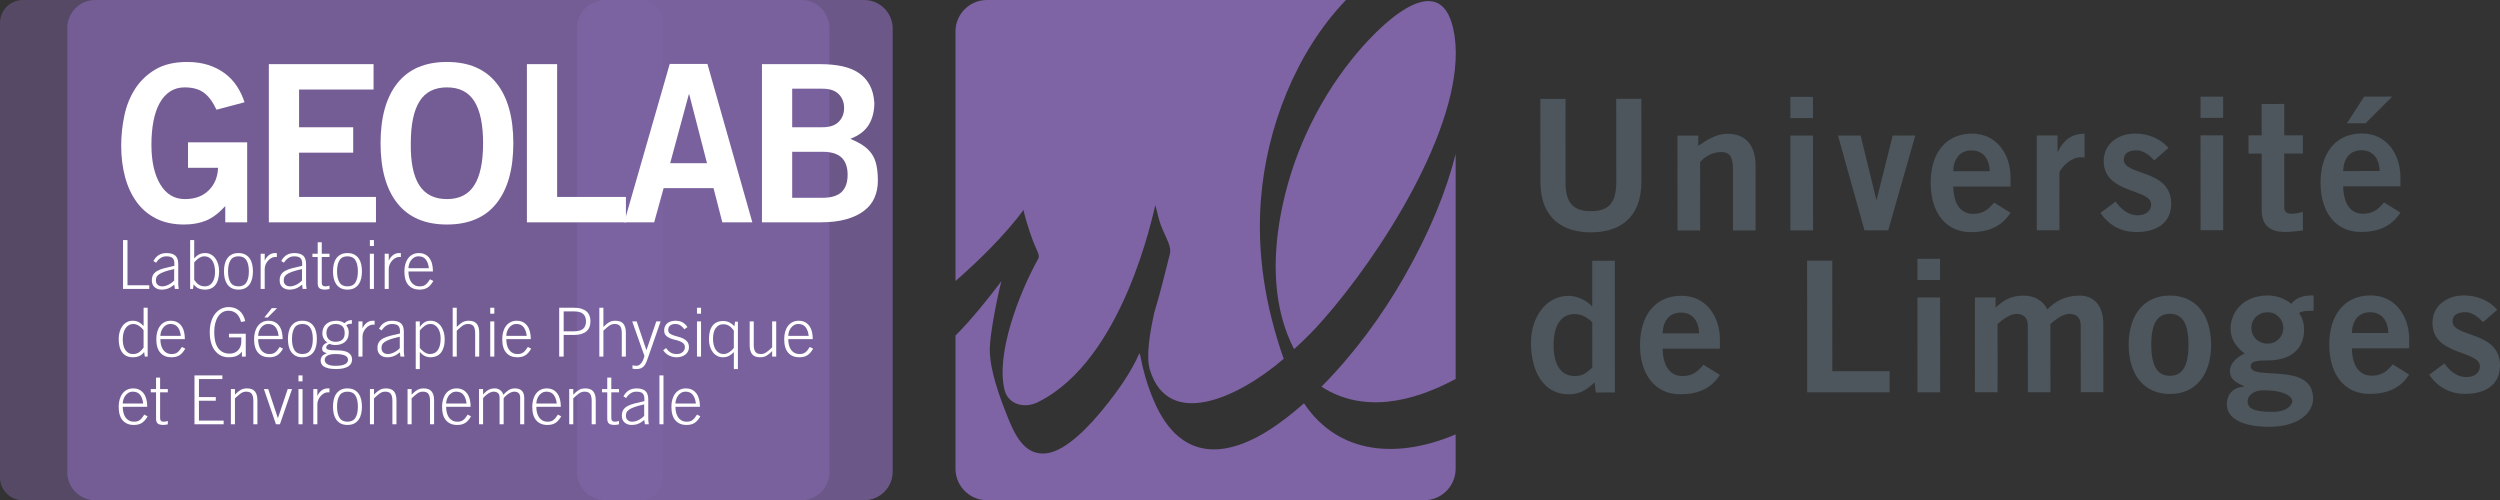 <?xml version="1.0" encoding="UTF-8" standalone="no"?>
<!-- Generator: Adobe Illustrator 15.1.0, SVG Export Plug-In . SVG Version: 6.00 Build 0)  -->

<svg
   xmlns:dc="http://purl.org/dc/elements/1.1/"
   xmlns:cc="http://creativecommons.org/ns#"
   xmlns:rdf="http://www.w3.org/1999/02/22-rdf-syntax-ns#"
   xmlns:svg="http://www.w3.org/2000/svg"
   xmlns="http://www.w3.org/2000/svg"
   xmlns:sodipodi="http://sodipodi.sourceforge.net/DTD/sodipodi-0.dtd"
   xmlns:inkscape="http://www.inkscape.org/namespaces/inkscape"
   version="1.1"
   id="Calque_1"
   x="0px"
   y="0px"
   width="506"
   height="101.245"
   viewBox="0 0 506 101.245"
   enable-background="new 0 0 538.58 170.08"
   xml:space="preserve"
   inkscape:version="0.91 r13725"
   sodipodi:docname="geolab-pantone.svg"><rect x="0" y="0" width="506" height="101.245" fill="#333333" stroke="none"/><defs
     id="defs185" /><sodipodi:namedview
     pagecolor="#ffffff"
     bordercolor="#666666"
     borderopacity="1"
     objecttolerance="10"
     gridtolerance="10"
     guidetolerance="10"
     inkscape:pageopacity="0"
     inkscape:pageshadow="2"
     inkscape:window-width="782"
     inkscape:window-height="480"
     id="namedview183"
     showgrid="false"
     fit-margin-top="0"
     fit-margin-left="0"
     fit-margin-right="0"
     fit-margin-bottom="0"
     inkscape:zoom="0.8225333"
     inkscape:cx="98.5156"
     inkscape:cy="50.665999"
     inkscape:window-x="0"
     inkscape:window-y="0"
     inkscape:window-maximized="0"
     inkscape:current-layer="Calque_1" /><g
     id="g3"
     transform="translate(-18.197,-34.461)"><g
       id="g5"
       style="opacity:0.75"><path
         d="m 134.939,40.225 c 0,-3.169 2.593,-5.763 5.763,-5.763 l 52.414,0 c 3.169,0 5.763,2.593 5.763,5.763 l 0,89.718 c 0,3.17 -2.593,5.763 -5.763,5.763 l -52.414,0 c -3.169,0 -5.763,-2.593 -5.763,-5.763 l 0,-89.718 z"
         id="path7"
         inkscape:connector-curvature="0"
         style="fill:#7e64a4" /></g><g
       id="g9"
       style="opacity:0.75"><path
         d="m 31.824,40.098 c 0,-3.1 2.536,-5.636 5.636,-5.636 l 142.948,0 c 3.1,0 5.636,2.536 5.636,5.636 l 0,89.972 c 0,3.1 -2.536,5.636 -5.636,5.636 l -142.949,0 c -3.1,0 -5.636,-2.536 -5.636,-5.636 l 0,-89.972 z"
         id="path11"
         inkscape:connector-curvature="0"
         style="fill:#7e64a4" /></g><g
       id="g13"
       style="opacity:0.45"><path
         d="m 18.197,39.072 c 0,-2.535 2.075,-4.61 4.61,-4.61 l 124.992,0 c 2.535,0 4.61,2.075 4.61,4.61 l 0,92.023 c 0,2.536 -2.075,4.61 -4.61,4.61 l -124.992,0 c -2.535,0 -4.61,-2.074 -4.61,-4.61 l 0,-92.023 z"
         id="path15"
         inkscape:connector-curvature="0"
         style="fill:#7e64a4" /></g><g
       id="g17"><g
         id="g19"><path
           d="m 312.822,111.159 0,-45.514 c -1.822,7.214 -5.072,15.5 -10.428,24.876 -4.553,7.962 -10.199,15.607 -16.729,22.206 8.46,5.459 18.45,3.121 27.157,-1.568"
           id="path21"
           inkscape:connector-curvature="0"
           style="fill:#7e64a4" /><path
           d="m 280.115,105.123 c 3.414,-3.068 5.539,-5.466 7.947,-8.354 12.348,-14.834 27.777,-40.619 24.285,-56.444 -2.842,-12.9 -15.18,-0.609 -20.648,6.28 -7.166,9.019 -12.135,19.828 -14.262,31.175 -1.755,9.311 -1.564,19.142 2.678,27.343"
           id="path23"
           inkscape:connector-curvature="0"
           style="fill:#7e64a4" /><path
           d="m 225.408,76.917 c -0.16,0.201 1.105,4.381 1.883,6.359 0.791,1.979 1.412,2.881 1.058,3.523 -3.916,7.033 -8.714,19.514 -6.788,26.721 0.692,2.603 3.775,3.798 6.743,2.322 17.259,-8.566 23.219,-37.984 23.733,-39.868 0.476,1.64 0.628,2.979 1.458,4.911 0.827,1.936 1.846,3.544 1.483,4.994 -0.979,3.877 -1.947,7.881 -3.143,11.809 -0.842,3.842 -1.762,8.857 -0.888,11.656 3.756,12.153 17.896,5.63 27.068,-2.259 -3.646,-10.434 -5.5,-21.183 -4.594,-32.442 1.148,-14.272 7.018,-29.589 17.197,-40.182 l -72.656,0 c -3.524,0 -6.376,2.852 -6.376,6.373 l 0,50.51 c 5.014,-4.404 9.771,-9.073 13.822,-14.427"
           id="path25"
           inkscape:connector-curvature="0"
           style="fill:#7e64a4" /></g><path
         d="m 282.121,116.08 c -1.121,1 -2.275,1.969 -3.465,2.884 -10.386,8.09 -21.218,10.313 -27.027,-3.645 -1.26,-3.021 -2.105,-5.969 -2.635,-8.873 -0.06,-0.17 -0.106,-0.339 -0.169,-0.509 -1.814,4.09 -4.409,7.684 -7.285,11.238 -2.44,3.005 -7.413,8.619 -11.641,9.049 -4.407,0.454 -6.358,-3.879 -7.778,-7.419 -1.577,-3.926 -3.634,-9.461 -3.592,-13.756 0.031,-3.021 1.582,-10.852 2.36,-13.684 -2.419,3.232 -6.038,7.752 -9.302,11.021 l 0,26.931 c 0,3.524 2.852,6.387 6.376,6.387 l 88.484,0 c 3.525,0 6.375,-2.862 6.375,-6.387 l 0,-6.941 c -11.41,4.874 -23.621,4.318 -30.701,-6.296"
         id="path27"
         inkscape:connector-curvature="0"
         style="fill:#7e64a4" /></g></g><g
     id="g29"
     transform="translate(-18.197,-34.461)"><path
       d="m 345.318,54.46 5.09,0 0.012,16.681 c 0.008,7.789 -4.795,10.341 -10.219,10.346 -5.428,0 -10.225,-2.55 -10.225,-10.333 l -0.016,-16.683 5.098,-0.006 0.004,16.906 c 0,4.313 1.697,5.832 5.139,5.827 3.432,0 5.123,-1.514 5.123,-5.827"
       id="path31"
       inkscape:connector-curvature="0"
       style="fill:#4c565c" /><path
       d="m 357.73,81.103 -0.01,-19.193 4.211,-0.002 0,2.071 c 1.691,-1.184 3.656,-2.445 5.902,-2.445 3.84,0 5.691,2.512 5.691,6.418 l 0.01,13.15 -4.582,0 -0.004,-12.481 c 0,-2.583 -0.816,-3.388 -2.365,-3.388 -1.996,0 -3.51,1.142 -4.285,2.026 l 0.01,13.845"
       id="path33"
       inkscape:connector-curvature="0"
       style="fill:#4c565c" /><path
       d="m 380.574,58.352 -0.004,-4.28 4.574,0 0.004,4.28 m 0.012,22.747 -4.58,0 -0.006,-19.2 4.574,-0.007 0.012,19.207 z"
       id="path35"
       inkscape:connector-curvature="0"
       style="fill:#4c565c" /><polyline
       points="390.207,61.892 394.783,61.892 397.969,74.883 398.031,74.883 401.281,61.892 405.855,61.885    400.369,81.083 395.57,81.087  "
       id="polyline37"
       style="fill:#4c565c" /><path
       d="m 413.539,72.215 c 0.082,3.995 1.854,5.54 3.992,5.533 2.141,0 3.137,-0.957 4.279,-2.281 l 3.322,2.06 c -1.779,2.733 -4.354,3.914 -8.047,3.921 -4.979,0.002 -8.117,-3.876 -8.121,-9.969 -0.008,-6.09 3.129,-9.962 8.336,-9.969 5.02,-0.038 7.826,4.204 7.832,8.818 l 0,1.886 m -4.21,-3.1 c -0.082,-2.662 -1.484,-4.207 -3.695,-4.207 -2.215,0.002 -3.617,1.558 -3.695,4.207 l 7.39,0 z"
       id="path39"
       inkscape:connector-curvature="0"
       style="fill:#4c565c" /><path
       d="m 430.447,81.073 -0.004,-19.199 4.201,0 0,3.281 0.074,0 c 1.111,-2.287 2.66,-3.578 5.393,-3.654 l 0,4.833 c -0.221,-0.033 -0.48,-0.033 -0.811,-0.033 -2.293,0 -4.277,2.617 -4.277,3.098 l 0.002,11.674"
       id="path41"
       inkscape:connector-curvature="0"
       style="fill:#4c565c" /><path
       d="m 454.213,66.917 c -0.92,-0.99 -2.141,-2.024 -3.582,-2.024 -1.771,0 -2.582,0.738 -2.582,1.888 0.002,3.279 9.596,1.873 9.602,8.888 0,3.981 -3.025,5.753 -7.045,5.758 -3.063,0.005 -5.58,-1.364 -7.275,-3.874 l 3.063,-2.292 c 1.07,1.482 2.51,2.771 4.469,2.771 1.627,0 2.73,-0.889 2.73,-2.182 -0.004,-3.277 -9.596,-2.1 -9.605,-8.778 0,-3.58 3.027,-5.578 6.35,-5.578 2.543,0 5.09,0.961 6.758,2.911"
       id="path43"
       inkscape:connector-curvature="0"
       style="fill:#4c565c" /><path
       d="m 463.582,58.316 0,-4.285 4.578,0 0,4.285 m 0.012,22.738 -4.578,0 -0.012,-19.198 4.58,-0.002 0.01,19.2 z"
       id="path45"
       inkscape:connector-curvature="0"
       style="fill:#4c565c" /><path
       d="m 475.957,61.847 -0.01,-6.34 4.582,-0.004 0,6.344 3.766,0 0.002,3.687 -3.768,0 0.008,10.863 c 0,1.03 0.52,1.326 1.66,1.326 0.701,0 1.438,-0.223 2.1,-0.375 l 0.006,3.768 c -1.256,0.145 -2.367,0.294 -3.609,0.294 -3.406,0.007 -4.73,-1.692 -4.736,-4.422 l 0,-11.443 -2.66,0 -0.004,-3.691"
       id="path47"
       inkscape:connector-curvature="0"
       style="fill:#4c565c" /><path
       d="m 492.455,72.177 c 0.08,3.988 1.844,5.54 3.996,5.54 2.133,-0.002 3.133,-0.968 4.279,-2.285 l 3.318,2.058 c -1.775,2.733 -4.355,3.914 -8.045,3.921 -4.986,0 -8.125,-3.876 -8.127,-9.966 -0.004,-6.088 3.137,-9.969 8.338,-9.969 5.023,-0.045 7.826,4.206 7.834,8.81 l 0,1.886 m -4.21,-3.096 c -0.074,-2.666 -1.473,-4.206 -3.691,-4.206 -2.213,0 -3.619,1.554 -3.691,4.211 l 7.382,-0.005 z m 2.543,-15.064 -5.391,5.392 -3.764,0.005 3.469,-5.393 5.686,-0.004 z"
       id="path49"
       inkscape:connector-curvature="0"
       style="fill:#4c565c" /><path
       d="m 345.047,113.9 -3.873,0.005 -0.221,-2.073 c -1.627,1.587 -3.133,2.438 -5.205,2.442 -5.094,0 -7.676,-4.503 -7.682,-10.485 0,-4.72 2.727,-9.445 7.674,-9.452 1.553,0 3.729,0.926 4.65,2.143 l 0.076,0 -0.004,-9.229 4.578,-0.007 m -4.573,12.412 c -0.918,-0.854 -2.07,-1.628 -3.545,-1.628 -2.732,0.005 -4.277,2.219 -4.277,6.277 0,4.06 1.551,6.275 4.285,6.273 1.955,0 2.586,-0.961 3.541,-1.696 l -0.004,-9.226 z"
       id="path51"
       inkscape:connector-curvature="0"
       style="fill:#4c565c" /><path
       d="m 354.719,105.035 c 0.072,3.992 1.848,5.537 3.986,5.537 2.137,-0.005 3.143,-0.961 4.281,-2.292 l 3.318,2.064 c -1.766,2.733 -4.35,3.919 -8.041,3.919 -4.979,0 -8.127,-3.872 -8.127,-9.96 0,-6.092 3.141,-9.978 8.344,-9.978 5.018,-0.038 7.824,4.208 7.824,8.823 l 0,1.886 m -4.208,-3.108 c -0.07,-2.655 -1.475,-4.2 -3.691,-4.2 -2.215,0 -3.615,1.551 -3.686,4.209 l 7.377,-0.009 z"
       id="path53"
       inkscape:connector-curvature="0"
       style="fill:#4c565c" /><polyline
       points="383.969,113.874 383.955,87.224 389.049,87.224 389.061,109.594 400.656,109.589 400.656,113.871     "
       id="polyline55"
       style="fill:#4c565c" /><path
       d="m 406.285,91.134 0,-4.287 4.58,-0.004 0,4.285 m 0.014,22.739 -4.578,0.004 -0.016,-19.2 4.584,-0.002 0.01,19.198 z"
       id="path57"
       inkscape:connector-curvature="0"
       style="fill:#4c565c" /><path
       d="m 417.928,113.854 -0.006,-19.19 4.168,0 0,2.068 c 1.738,-1.59 3.141,-2.435 5.762,-2.441 1.984,0 3.873,0.957 4.723,2.807 1.592,-1.59 3.436,-2.809 6.604,-2.809 1.998,-0.004 4.729,1.18 4.729,5.758 l 0.008,13.799 -4.574,0 -0.008,-13.393 c 0,-1.541 -0.631,-2.396 -2.289,-2.477 -1.186,0 -2.773,1.078 -3.846,2.07 l 0.012,13.806 -4.574,0 -0.01,-13.394 c 0,-1.547 -0.631,-2.402 -2.289,-2.472 -1.176,0 -2.764,1.072 -3.838,2.062 l 0.004,13.806"
       id="path59"
       inkscape:connector-curvature="0"
       style="fill:#4c565c" /><path
       d="m 457.383,94.279 c 5.201,-0.005 8.338,3.876 8.344,9.962 0.008,6.09 -3.135,9.967 -8.34,9.967 -5.203,0.002 -8.342,-3.87 -8.348,-9.958 0,-6.09 3.133,-9.971 8.344,-9.971 m 0,3.695 c -2.551,0 -3.77,1.992 -3.766,6.272 0,4.279 1.227,6.277 3.77,6.277 2.547,-0.005 3.766,-1.998 3.758,-6.277 0,-4.284 -1.217,-6.272 -3.762,-6.272"
       id="path61"
       inkscape:connector-curvature="0"
       style="fill:#4c565c" /><path
       d="m 486.471,97.369 c -1.074,0 -2.256,0 -2.961,0.438 0.598,0.81 1.039,1.924 1.039,3.396 0.002,3.618 -2.434,6.204 -7.236,6.204 -1.988,0 -3.578,0.075 -3.578,1.188 0,3.104 12.625,-1.112 12.629,6.561 0,2.733 -2.768,5.688 -8.893,5.688 -5.164,0.003 -8.564,-1.544 -8.564,-4.574 0,-2.396 1.807,-3.539 3.469,-3.539 l 0,-0.081 c -0.883,-0.553 -2.852,-1.025 -2.852,-3.096 0,-1.844 2.145,-3.248 2.994,-3.507 -1.59,-1.288 -2.84,-2.764 -2.846,-5.093 0,-3.359 2.58,-6.682 7.564,-6.693 1.621,0 3.539,0.67 4.725,1.703 0.887,-1.184 2.322,-1.773 4.502,-1.703 m -13.354,21.419 c 0.006,1.471 1.262,2.144 5.098,2.14 2.955,0 3.949,-1.476 3.949,-2.145 0,-0.878 -1.367,-2.214 -5.795,-2.214 -2.509,0.009 -3.252,1.404 -3.252,2.219 m 4.092,-18.013 c -1.959,0 -3.33,1.407 -3.326,3.173 0,1.77 1.373,3.172 3.334,3.172 1.73,0 3.133,-1.402 3.127,-3.172 0,-1.775 -1.4,-3.179 -3.135,-3.173"
       id="path63"
       inkscape:connector-curvature="0"
       style="fill:#4c565c" /><path
       d="m 494.219,104.968 c 0.076,3.981 1.848,5.533 3.992,5.528 2.145,0 3.139,-0.958 4.281,-2.287 l 3.322,2.066 c -1.773,2.731 -4.359,3.915 -8.047,3.915 -4.984,0.002 -8.119,-3.868 -8.125,-9.96 -0.004,-6.088 3.127,-9.974 8.34,-9.974 5.023,-0.035 7.826,4.209 7.832,8.821 l 0,1.879 m -4.216,-3.091 c -0.072,-2.666 -1.475,-4.209 -3.688,-4.209 -2.221,0 -3.619,1.548 -3.691,4.209 l 7.379,0 z"
       id="path65"
       inkscape:connector-curvature="0"
       style="fill:#4c565c" /><path
       d="m 520.76,99.671 c -0.924,-0.994 -2.146,-2.032 -3.582,-2.023 -1.773,0 -2.586,0.733 -2.586,1.881 0.004,3.284 9.605,1.877 9.605,8.893 0,3.986 -3.025,5.756 -7.047,5.761 -3.066,0.006 -5.582,-1.364 -7.277,-3.868 l 3.068,-2.291 c 1.072,1.478 2.506,2.764 4.465,2.764 1.621,0 2.729,-0.89 2.727,-2.176 0,-3.288 -9.596,-2.102 -9.604,-8.78 0,-3.583 3.029,-5.575 6.35,-5.579 2.549,0 5.096,0.951 6.75,2.913"
       id="path67"
       inkscape:connector-curvature="0"
       style="fill:#4c565c" /></g><g
     id="g69"
     transform="translate(-18.197,-34.461)"><path
       d="m 62.013,56.668 c -0.739,-1.596 -1.596,-2.75 -2.571,-3.458 -0.975,-0.709 -2.262,-1.064 -3.857,-1.064 -1.124,0 -2.107,0.273 -2.949,0.82 -0.843,0.548 -1.545,1.323 -2.107,2.328 -0.562,1.005 -0.983,2.224 -1.263,3.658 -0.282,1.434 -0.421,3.037 -0.421,4.811 0,3.37 0.599,6.045 1.796,8.025 1.197,1.981 2.86,2.971 4.989,2.971 2.01,0 3.613,-0.591 4.811,-1.773 1.197,-1.182 1.825,-2.705 1.884,-4.567 l -6.075,0 0,-5.144 11.973,0 0,16.185 -4.434,0 0,-3.282 c -1.302,1.419 -2.595,2.395 -3.881,2.927 -1.285,0.532 -2.771,0.798 -4.456,0.798 -2.187,0 -4.08,-0.407 -5.676,-1.219 -1.596,-0.813 -2.911,-1.936 -3.945,-3.37 -1.036,-1.433 -1.812,-3.119 -2.329,-5.055 -0.517,-1.936 -0.775,-4.042 -0.775,-6.318 0,-2.04 0.214,-4.072 0.643,-6.097 0.428,-2.024 1.159,-3.835 2.194,-5.432 1.035,-1.596 2.402,-2.896 4.102,-3.902 1.7,-1.004 3.835,-1.508 6.408,-1.508 1.596,0 3.03,0.208 4.3,0.621 1.271,0.414 2.387,0.983 3.348,1.707 0.961,0.725 1.766,1.582 2.417,2.572 0.65,0.991 1.168,2.077 1.551,3.259 l -5.677,1.507 z"
       id="path71"
       inkscape:connector-curvature="0"
       style="fill:#ffffff" /><path
       d="m 72.611,79.459 0,-32.013 21.195,0 0,5.143 -15.077,0 0,7.626 10.952,0 0,5.144 -10.952,0 0,8.957 15.563,0 0,5.144 -21.681,0 z"
       id="path73"
       inkscape:connector-curvature="0"
       style="fill:#ffffff" /><path
       d="m 122.094,63.452 c 0,5.262 -1.138,9.319 -3.414,12.172 -2.277,2.853 -5.616,4.279 -10.021,4.279 -4.405,0 -7.744,-1.426 -10.021,-4.279 -2.277,-2.853 -3.415,-6.91 -3.415,-12.172 0,-5.261 1.138,-9.318 3.415,-12.171 2.276,-2.852 5.615,-4.279 10.021,-4.279 4.405,0 7.744,1.427 10.021,4.279 2.276,2.853 3.414,6.91 3.414,12.171 z m -6.119,0 c 0,-3.783 -0.591,-6.613 -1.773,-8.491 -1.183,-1.877 -3.03,-2.815 -5.542,-2.815 -2.513,0 -4.36,0.938 -5.542,2.815 -1.184,1.877 -1.774,4.708 -1.774,8.491 -0.059,3.785 0.511,6.615 1.708,8.492 1.197,1.877 3.066,2.815 5.609,2.815 2.512,0 4.36,-0.938 5.542,-2.815 1.181,-1.877 1.772,-4.707 1.772,-8.492 z"
       id="path75"
       inkscape:connector-curvature="0"
       style="fill:#ffffff" /><path
       d="m 124.842,79.459 0,-32.013 6.119,0 0,26.87 13.923,0 0,5.144 -20.042,0 z"
       id="path77"
       inkscape:connector-curvature="0"
       style="fill:#ffffff" /><path
       d="m 153.752,47.401 7.627,0 9.089,32.059 -6.075,0 -1.774,-6.917 -10.109,0 -1.906,6.917 -6.074,0 9.222,-32.059 z m 0.089,20.086 7.45,0 -3.592,-13.922 -0.088,0 -3.77,13.922 z"
       id="path79"
       inkscape:connector-curvature="0"
       style="fill:#ffffff" /><path
       d="m 172.419,47.446 11.883,0 c 1.596,0 3.044,0.14 4.345,0.421 1.301,0.281 2.417,0.731 3.348,1.352 0.931,0.621 1.67,1.435 2.217,2.439 0.547,1.005 0.864,2.217 0.953,3.636 0,1.685 -0.37,3.148 -1.108,4.389 -0.74,1.242 -1.995,2.203 -3.77,2.882 1.035,0.414 1.907,0.865 2.617,1.353 0.709,0.488 1.285,1.049 1.729,1.685 0.443,0.636 0.761,1.397 0.953,2.284 0.192,0.887 0.288,1.936 0.288,3.148 0,1.242 -0.221,2.38 -0.665,3.414 -0.443,1.035 -1.146,1.922 -2.106,2.661 -0.96,0.739 -2.172,1.315 -3.636,1.729 -1.462,0.415 -3.214,0.621 -5.254,0.621 l -11.794,0 0,-32.014 z m 6.119,12.769 6.119,0 c 1.478,0 2.579,-0.369 3.304,-1.108 0.723,-0.738 1.085,-1.669 1.085,-2.793 0,-1.124 -0.362,-2.055 -1.085,-2.794 -0.725,-0.738 -1.826,-1.108 -3.304,-1.108 l -6.119,0 0,7.803 z m 0,14.278 6.119,0 c 1.773,0 3.066,-0.392 3.88,-1.175 0.813,-0.782 1.219,-1.943 1.219,-3.48 0,-1.537 -0.407,-2.697 -1.219,-3.48 -0.813,-0.783 -2.106,-1.175 -3.88,-1.175 l -6.119,0 0,9.31 z"
       id="path81"
       inkscape:connector-curvature="0"
       style="fill:#ffffff" /></g><g
     id="g83"
     transform="translate(-18.197,-34.461)"><path
       d="m 43.096,83.052 0.904,0 0,9.15 4.41,0 0,0.738 -5.313,0 0,-9.888 z"
       id="path85"
       inkscape:connector-curvature="0"
       style="fill:#ffffff" /><path
       d="m 53.587,92.94 -0.11,-0.862 c -0.21,0.163 -0.413,0.312 -0.609,0.438 -0.197,0.127 -0.395,0.232 -0.596,0.313 -0.201,0.083 -0.414,0.146 -0.637,0.185 -0.224,0.043 -0.473,0.063 -0.747,0.063 -0.557,0 -1.023,-0.162 -1.396,-0.485 -0.375,-0.324 -0.562,-0.782 -0.562,-1.378 0,-0.483 0.098,-0.881 0.294,-1.189 0.196,-0.311 0.486,-0.568 0.87,-0.773 0.384,-0.207 0.861,-0.382 1.431,-0.529 0.571,-0.145 1.226,-0.301 1.966,-0.466 l 0,-0.492 c 0,-0.476 -0.119,-0.831 -0.356,-1.067 -0.238,-0.239 -0.662,-0.357 -1.274,-0.357 -0.429,0 -0.814,0.111 -1.157,0.336 -0.343,0.224 -0.646,0.54 -0.911,0.953 L 49.245,87.3 c 0.311,-0.575 0.685,-0.988 1.123,-1.24 0.438,-0.25 0.945,-0.376 1.52,-0.376 0.813,0 1.414,0.174 1.801,0.521 0.388,0.345 0.583,0.916 0.583,1.712 l 0,3.725 c 0,0.184 0.007,0.386 0.02,0.609 0.014,0.225 0.043,0.454 0.089,0.691 l -0.794,0 z M 53.45,88.913 c -0.813,0.184 -1.463,0.361 -1.952,0.535 -0.489,0.174 -0.862,0.354 -1.123,0.541 -0.261,0.187 -0.43,0.379 -0.507,0.575 -0.078,0.197 -0.116,0.409 -0.116,0.636 0,0.393 0.118,0.695 0.356,0.906 0.237,0.209 0.543,0.313 0.917,0.313 0.383,0 0.794,-0.104 1.232,-0.313 0.438,-0.211 0.835,-0.499 1.191,-0.863 l 0,-2.33 z"
       id="path87"
       inkscape:connector-curvature="0"
       style="fill:#ffffff" /><path
       d="m 56.682,83.052 0.822,0 0,3.699 c 0.173,-0.184 0.342,-0.343 0.506,-0.48 0.165,-0.137 0.335,-0.248 0.513,-0.335 0.178,-0.087 0.366,-0.151 0.562,-0.192 0.196,-0.041 0.413,-0.062 0.65,-0.062 0.411,0 0.79,0.091 1.137,0.274 0.347,0.182 0.644,0.438 0.891,0.767 0.246,0.329 0.438,0.718 0.575,1.163 0.137,0.448 0.206,0.932 0.206,1.453 0,1.223 -0.245,2.152 -0.733,2.787 -0.489,0.635 -1.199,0.951 -2.13,0.951 -0.493,0 -0.931,-0.084 -1.315,-0.254 -0.383,-0.168 -0.708,-0.439 -0.972,-0.813 l -0.137,0.931 -0.575,0 0,-9.889 z m 0.822,8.066 c 0.136,0.184 0.275,0.354 0.417,0.516 0.142,0.158 0.299,0.299 0.473,0.416 0.173,0.119 0.361,0.211 0.562,0.274 0.201,0.065 0.429,0.096 0.684,0.096 0.356,0 0.665,-0.075 0.925,-0.226 0.26,-0.151 0.477,-0.358 0.651,-0.623 0.173,-0.266 0.301,-0.576 0.383,-0.932 0.082,-0.355 0.123,-0.74 0.123,-1.15 0,-0.467 -0.045,-0.89 -0.137,-1.273 -0.092,-0.383 -0.229,-0.715 -0.411,-0.993 -0.182,-0.278 -0.414,-0.495 -0.691,-0.651 -0.279,-0.154 -0.601,-0.232 -0.966,-0.232 -0.201,0 -0.406,0.043 -0.616,0.131 -0.21,0.086 -0.406,0.195 -0.589,0.328 -0.183,0.132 -0.347,0.272 -0.493,0.417 -0.146,0.147 -0.251,0.278 -0.314,0.397 l 0,3.505 z"
       id="path89"
       inkscape:connector-curvature="0"
       style="fill:#ffffff" /><path
       d="m 66.461,85.682 c 0.557,0 1.022,0.103 1.397,0.309 0.374,0.205 0.676,0.479 0.904,0.821 0.228,0.344 0.39,0.736 0.486,1.178 0.096,0.443 0.144,0.906 0.144,1.391 0,0.483 -0.048,0.947 -0.144,1.391 -0.096,0.442 -0.258,0.835 -0.486,1.178 -0.229,0.343 -0.53,0.615 -0.904,0.822 -0.375,0.205 -0.84,0.307 -1.397,0.307 -0.557,0 -1.022,-0.102 -1.397,-0.307 -0.375,-0.207 -0.676,-0.479 -0.904,-0.822 -0.228,-0.343 -0.39,-0.735 -0.486,-1.178 -0.096,-0.443 -0.144,-0.907 -0.144,-1.391 0,-0.484 0.048,-0.947 0.144,-1.391 0.096,-0.441 0.258,-0.834 0.486,-1.178 0.229,-0.342 0.53,-0.616 0.904,-0.821 0.374,-0.207 0.84,-0.309 1.397,-0.309 z m 0,0.657 c -0.74,0 -1.276,0.266 -1.609,0.795 -0.333,0.529 -0.5,1.278 -0.5,2.246 0,0.967 0.167,1.717 0.5,2.246 0.333,0.529 0.87,0.794 1.609,0.794 0.739,0 1.276,-0.265 1.609,-0.794 0.333,-0.529 0.5,-1.279 0.5,-2.246 0,-0.968 -0.167,-1.717 -0.5,-2.246 -0.333,-0.529 -0.869,-0.795 -1.609,-0.795 z"
       id="path91"
       inkscape:connector-curvature="0"
       style="fill:#ffffff" /><path
       d="m 70.953,92.94 0,-7.122 0.822,0 0,1.356 0.028,0 c 0.191,-0.439 0.467,-0.797 0.828,-1.075 0.361,-0.278 0.77,-0.418 1.226,-0.418 l 0.37,0 0,0.794 -0.37,0 c -0.229,0 -0.464,0.064 -0.706,0.192 -0.242,0.128 -0.465,0.302 -0.671,0.521 -0.205,0.219 -0.375,0.477 -0.507,0.773 -0.133,0.297 -0.199,0.615 -0.199,0.951 l 0,4.027 -0.821,0 z"
       id="path93"
       inkscape:connector-curvature="0"
       style="fill:#ffffff" /><path
       d="m 79.458,92.94 -0.11,-0.862 c -0.21,0.163 -0.413,0.312 -0.609,0.438 -0.197,0.127 -0.395,0.232 -0.596,0.313 -0.201,0.083 -0.414,0.146 -0.637,0.185 -0.224,0.043 -0.472,0.063 -0.747,0.063 -0.557,0 -1.022,-0.162 -1.396,-0.485 -0.375,-0.324 -0.562,-0.782 -0.562,-1.378 0,-0.483 0.098,-0.881 0.294,-1.189 0.196,-0.311 0.486,-0.568 0.87,-0.773 0.383,-0.207 0.86,-0.382 1.431,-0.529 0.57,-0.145 1.226,-0.301 1.965,-0.466 l 0,-0.492 c 0,-0.476 -0.119,-0.831 -0.356,-1.067 -0.238,-0.239 -0.662,-0.357 -1.274,-0.357 -0.429,0 -0.815,0.111 -1.157,0.336 -0.343,0.224 -0.646,0.54 -0.911,0.953 L 75.115,87.3 c 0.311,-0.575 0.685,-0.988 1.123,-1.24 0.438,-0.25 0.945,-0.376 1.521,-0.376 0.813,0 1.413,0.174 1.801,0.521 0.388,0.345 0.583,0.916 0.583,1.712 l 0,3.725 c 0,0.184 0.007,0.386 0.02,0.609 0.014,0.225 0.043,0.454 0.089,0.691 l -0.794,0 z m -0.136,-4.027 c -0.813,0.184 -1.464,0.361 -1.952,0.535 -0.489,0.174 -0.863,0.354 -1.123,0.541 -0.26,0.187 -0.43,0.379 -0.507,0.575 -0.077,0.197 -0.116,0.409 -0.116,0.636 0,0.393 0.118,0.695 0.356,0.906 0.237,0.209 0.543,0.313 0.917,0.313 0.383,0 0.794,-0.104 1.232,-0.313 0.438,-0.211 0.835,-0.499 1.192,-0.863 l 0,-2.33 z"
       id="path95"
       inkscape:connector-curvature="0"
       style="fill:#ffffff" /><path
       d="m 82.499,85.818 0,-2.327 0.822,0 0,2.327 1.562,0 0,0.657 -1.562,0 0,5.219 c 0,0.484 0.242,0.726 0.726,0.726 0.137,0 0.278,-0.013 0.425,-0.041 0.146,-0.028 0.282,-0.063 0.411,-0.109 l 0,0.686 c -0.137,0.019 -0.276,0.042 -0.418,0.075 -0.142,0.031 -0.28,0.047 -0.417,0.047 -0.584,0 -0.989,-0.098 -1.212,-0.293 -0.224,-0.197 -0.335,-0.515 -0.335,-0.953 l 0,-5.355 -1.068,0 0,-0.657 1.066,0 z"
       id="path97"
       inkscape:connector-curvature="0"
       style="fill:#ffffff" /><path
       d="m 88.525,85.682 c 0.557,0 1.022,0.103 1.397,0.309 0.374,0.205 0.675,0.479 0.904,0.821 0.228,0.344 0.39,0.736 0.486,1.178 0.096,0.443 0.144,0.906 0.144,1.391 0,0.483 -0.048,0.947 -0.144,1.391 -0.096,0.442 -0.258,0.835 -0.486,1.178 -0.229,0.343 -0.53,0.615 -0.904,0.822 -0.375,0.205 -0.84,0.307 -1.397,0.307 -0.558,0 -1.023,-0.102 -1.397,-0.307 -0.375,-0.207 -0.675,-0.479 -0.904,-0.822 -0.228,-0.343 -0.39,-0.735 -0.486,-1.178 -0.096,-0.443 -0.144,-0.907 -0.144,-1.391 0,-0.484 0.048,-0.947 0.144,-1.391 0.096,-0.441 0.258,-0.834 0.486,-1.178 0.229,-0.342 0.529,-0.616 0.904,-0.821 0.374,-0.207 0.84,-0.309 1.397,-0.309 z m 0,0.657 c -0.74,0 -1.276,0.266 -1.61,0.795 -0.333,0.529 -0.5,1.278 -0.5,2.246 0,0.967 0.167,1.717 0.5,2.246 0.333,0.529 0.87,0.794 1.61,0.794 0.739,0 1.275,-0.265 1.609,-0.794 0.333,-0.529 0.5,-1.279 0.5,-2.246 0,-0.968 -0.167,-1.717 -0.5,-2.246 -0.333,-0.53 -0.869,-0.795 -1.609,-0.795 z"
       id="path99"
       inkscape:connector-curvature="0"
       style="fill:#ffffff" /><path
       d="m 93.059,84.257 0,-1.205 0.822,0 0,1.205 -0.822,0 z m 0.821,8.683 -0.822,0 0,-7.122 0.822,0 0,7.122 z"
       id="path101"
       inkscape:connector-curvature="0"
       style="fill:#ffffff" /><path
       d="m 96.058,92.94 0,-7.122 0.821,0 0,1.356 0.028,0 c 0.192,-0.439 0.468,-0.797 0.828,-1.075 0.361,-0.278 0.77,-0.418 1.226,-0.418 l 0.37,0 0,0.794 -0.37,0 c -0.229,0 -0.463,0.064 -0.706,0.192 -0.242,0.128 -0.465,0.302 -0.671,0.521 -0.205,0.219 -0.375,0.477 -0.506,0.773 -0.133,0.297 -0.199,0.615 -0.199,0.951 l 0,4.027 -0.821,0 z"
       id="path103"
       inkscape:connector-curvature="0"
       style="fill:#ffffff" /><path
       d="m 100.865,89.406 c 0,0.403 0.043,0.787 0.13,1.151 0.086,0.365 0.221,0.686 0.404,0.959 0.182,0.273 0.419,0.493 0.712,0.657 0.292,0.164 0.639,0.246 1.041,0.246 0.229,0 0.432,-0.022 0.61,-0.069 0.178,-0.044 0.347,-0.122 0.506,-0.231 0.16,-0.109 0.315,-0.257 0.466,-0.438 0.15,-0.184 0.317,-0.415 0.5,-0.698 l 0.671,0.356 c -0.191,0.318 -0.383,0.589 -0.575,0.807 -0.191,0.221 -0.397,0.397 -0.616,0.535 -0.219,0.137 -0.461,0.236 -0.726,0.301 -0.265,0.064 -0.566,0.096 -0.904,0.096 -0.932,0 -1.671,-0.303 -2.219,-0.911 -0.548,-0.606 -0.821,-1.536 -0.821,-2.786 0,-0.549 0.068,-1.051 0.205,-1.508 0.137,-0.455 0.331,-0.847 0.582,-1.17 0.251,-0.324 0.557,-0.574 0.917,-0.754 0.36,-0.178 0.77,-0.267 1.226,-0.267 0.484,0 0.904,0.091 1.26,0.274 0.356,0.182 0.653,0.438 0.89,0.767 0.237,0.329 0.414,0.722 0.528,1.178 0.114,0.456 0.171,0.958 0.171,1.506 l -4.958,0 z m 4.136,-0.656 c -0.082,-0.739 -0.288,-1.324 -0.616,-1.753 -0.329,-0.43 -0.808,-0.648 -1.438,-0.658 -0.366,0 -0.678,0.08 -0.938,0.24 -0.26,0.158 -0.475,0.361 -0.644,0.603 -0.169,0.242 -0.294,0.504 -0.377,0.787 -0.082,0.282 -0.123,0.544 -0.123,0.781 l 4.136,0 z"
       id="path105"
       inkscape:connector-curvature="0"
       style="fill:#ffffff" /><path
       d="m 48.081,106.637 -0.575,0 -0.137,-0.931 c -0.265,0.374 -0.588,0.646 -0.972,0.813 -0.384,0.17 -0.822,0.254 -1.315,0.254 -0.931,0 -1.641,-0.316 -2.129,-0.951 -0.489,-0.636 -0.733,-1.564 -0.733,-2.787 0,-0.521 0.069,-1.005 0.205,-1.453 0.137,-0.446 0.329,-0.835 0.576,-1.163 0.247,-0.328 0.543,-0.584 0.89,-0.768 0.347,-0.183 0.726,-0.273 1.137,-0.273 0.475,0 0.879,0.086 1.212,0.26 0.333,0.174 0.673,0.444 1.02,0.809 l 0,-3.698 0.822,0 0,9.888 z m -0.822,-5.327 c -0.073,-0.12 -0.18,-0.252 -0.322,-0.398 -0.142,-0.145 -0.304,-0.285 -0.486,-0.417 -0.183,-0.133 -0.379,-0.241 -0.589,-0.329 -0.21,-0.086 -0.416,-0.13 -0.616,-0.13 -0.375,0 -0.698,0.077 -0.973,0.233 -0.273,0.154 -0.502,0.371 -0.685,0.65 -0.183,0.277 -0.319,0.609 -0.411,0.993 -0.091,0.383 -0.137,0.807 -0.137,1.272 0,0.411 0.041,0.795 0.123,1.15 0.083,0.356 0.21,0.667 0.384,0.932 0.173,0.266 0.39,0.473 0.65,0.624 0.26,0.149 0.568,0.226 0.925,0.226 0.502,0 0.917,-0.123 1.246,-0.37 0.329,-0.246 0.625,-0.558 0.89,-0.932 l 0,-3.504 z"
       id="path107"
       inkscape:connector-curvature="0"
       style="fill:#ffffff" /><path
       d="m 50.656,103.103 c 0,0.403 0.043,0.787 0.13,1.151 0.086,0.364 0.221,0.686 0.404,0.958 0.182,0.274 0.42,0.494 0.712,0.658 0.292,0.163 0.639,0.246 1.041,0.246 0.229,0 0.432,-0.022 0.609,-0.069 0.179,-0.044 0.347,-0.122 0.507,-0.231 0.16,-0.109 0.315,-0.257 0.466,-0.439 0.151,-0.182 0.317,-0.414 0.5,-0.697 l 0.671,0.356 c -0.192,0.318 -0.383,0.588 -0.575,0.807 -0.192,0.22 -0.397,0.396 -0.616,0.535 -0.219,0.136 -0.461,0.236 -0.726,0.301 -0.266,0.063 -0.566,0.096 -0.904,0.096 -0.932,0 -1.671,-0.303 -2.219,-0.911 -0.548,-0.606 -0.822,-1.536 -0.822,-2.787 0,-0.548 0.069,-1.05 0.205,-1.507 0.137,-0.456 0.331,-0.847 0.583,-1.17 0.251,-0.324 0.557,-0.575 0.917,-0.753 0.36,-0.18 0.77,-0.268 1.226,-0.268 0.483,0 0.904,0.091 1.26,0.273 0.356,0.184 0.653,0.439 0.89,0.768 0.237,0.329 0.414,0.722 0.528,1.178 0.114,0.456 0.171,0.958 0.171,1.506 l -4.958,0 z m 4.136,-0.657 c -0.082,-0.739 -0.288,-1.324 -0.617,-1.754 -0.328,-0.429 -0.808,-0.648 -1.438,-0.657 -0.366,0 -0.678,0.08 -0.938,0.239 -0.26,0.16 -0.475,0.361 -0.644,0.604 -0.168,0.242 -0.294,0.504 -0.376,0.786 -0.082,0.283 -0.123,0.544 -0.123,0.782 l 4.136,0 z"
       id="path109"
       inkscape:connector-curvature="0"
       style="fill:#ffffff" /><path
       d="M 66.981,99.625 C 66.907,99.313 66.803,99.02 66.666,98.741 66.529,98.462 66.355,98.22 66.145,98.014 65.935,97.809 65.688,97.647 65.406,97.529 65.122,97.41 64.799,97.35 64.433,97.35 c -0.438,0 -0.833,0.101 -1.185,0.301 -0.352,0.201 -0.653,0.491 -0.904,0.87 -0.251,0.379 -0.445,0.836 -0.582,1.37 -0.137,0.533 -0.205,1.135 -0.205,1.801 0,0.529 0.045,1.055 0.136,1.575 0.091,0.52 0.256,0.986 0.493,1.397 0.238,0.41 0.56,0.741 0.966,0.992 0.406,0.252 0.929,0.376 1.568,0.376 0.347,0 0.664,-0.061 0.952,-0.185 0.288,-0.123 0.532,-0.294 0.733,-0.513 0.201,-0.22 0.356,-0.473 0.465,-0.76 0.11,-0.288 0.165,-0.597 0.165,-0.926 l 0,-0.903 -2.493,0 0,-0.739 3.396,0 0,4.629 -0.781,0 0,-0.973 -0.027,0 c -0.292,0.383 -0.641,0.664 -1.048,0.842 -0.406,0.179 -0.952,0.268 -1.637,0.268 -0.548,0 -1.054,-0.111 -1.52,-0.335 -0.465,-0.225 -0.867,-0.55 -1.205,-0.979 -0.338,-0.429 -0.601,-0.959 -0.788,-1.589 -0.187,-0.63 -0.28,-1.356 -0.28,-2.178 0,-0.822 0.101,-1.549 0.301,-2.178 0.201,-0.63 0.475,-1.159 0.822,-1.588 0.347,-0.43 0.753,-0.756 1.219,-0.98 0.466,-0.224 0.964,-0.336 1.493,-0.336 0.457,0 0.872,0.072 1.246,0.213 0.375,0.143 0.703,0.338 0.986,0.59 0.283,0.25 0.518,0.553 0.705,0.903 0.187,0.353 0.322,0.737 0.404,1.157 l -0.847,0.153 z"
       id="path111"
       inkscape:connector-curvature="0"
       style="fill:#ffffff" /><path
       d="m 70.446,103.103 c 0,0.403 0.043,0.787 0.13,1.151 0.086,0.364 0.221,0.686 0.404,0.958 0.182,0.274 0.42,0.494 0.712,0.658 0.292,0.163 0.639,0.246 1.041,0.246 0.229,0 0.432,-0.022 0.609,-0.069 0.179,-0.044 0.347,-0.122 0.507,-0.231 0.16,-0.109 0.315,-0.257 0.466,-0.439 0.151,-0.182 0.317,-0.414 0.5,-0.697 l 0.671,0.356 c -0.192,0.318 -0.383,0.588 -0.575,0.807 -0.192,0.22 -0.397,0.396 -0.616,0.535 -0.219,0.136 -0.461,0.236 -0.726,0.301 -0.266,0.063 -0.566,0.096 -0.904,0.096 -0.932,0 -1.671,-0.303 -2.219,-0.911 -0.548,-0.606 -0.822,-1.536 -0.822,-2.787 0,-0.548 0.069,-1.05 0.205,-1.507 0.137,-0.456 0.331,-0.847 0.583,-1.17 0.251,-0.324 0.557,-0.575 0.917,-0.753 0.36,-0.18 0.77,-0.268 1.226,-0.268 0.483,0 0.904,0.091 1.26,0.273 0.356,0.184 0.653,0.439 0.89,0.768 0.237,0.329 0.414,0.722 0.528,1.178 0.114,0.456 0.171,0.958 0.171,1.506 l -4.958,0 z m 4.137,-0.657 c -0.082,-0.739 -0.288,-1.324 -0.617,-1.754 -0.328,-0.429 -0.808,-0.648 -1.438,-0.657 -0.366,0 -0.678,0.08 -0.938,0.239 -0.26,0.16 -0.475,0.361 -0.644,0.604 -0.168,0.242 -0.294,0.504 -0.376,0.786 -0.082,0.283 -0.123,0.544 -0.123,0.782 l 4.136,0 z m -0.315,-5.615 -1.876,1.889 -0.698,0 1.52,-1.889 1.054,0 z"
       id="path113"
       inkscape:connector-curvature="0"
       style="fill:#ffffff" /><path
       d="m 79.403,99.378 c 0.557,0 1.023,0.102 1.397,0.309 0.374,0.205 0.675,0.479 0.904,0.82 0.228,0.344 0.39,0.736 0.486,1.179 0.096,0.443 0.144,0.906 0.144,1.39 0,0.484 -0.048,0.947 -0.144,1.392 -0.096,0.442 -0.258,0.835 -0.486,1.177 -0.229,0.344 -0.53,0.616 -0.904,0.822 -0.375,0.205 -0.84,0.308 -1.397,0.308 -0.557,0 -1.022,-0.103 -1.397,-0.308 -0.375,-0.206 -0.675,-0.479 -0.904,-0.822 -0.228,-0.342 -0.39,-0.734 -0.486,-1.177 -0.096,-0.444 -0.144,-0.907 -0.144,-1.392 0,-0.483 0.048,-0.947 0.144,-1.39 0.096,-0.442 0.258,-0.835 0.486,-1.179 0.229,-0.342 0.529,-0.615 0.904,-0.82 0.375,-0.208 0.84,-0.309 1.397,-0.309 z m 0,0.657 c -0.739,0 -1.276,0.265 -1.609,0.794 -0.333,0.529 -0.5,1.279 -0.5,2.246 0,0.968 0.167,1.717 0.5,2.247 0.333,0.528 0.87,0.794 1.609,0.794 0.74,0 1.276,-0.266 1.609,-0.794 0.333,-0.53 0.5,-1.279 0.5,-2.247 0,-0.967 -0.167,-1.717 -0.5,-2.246 -0.333,-0.529 -0.869,-0.794 -1.609,-0.794 z"
       id="path115"
       inkscape:connector-curvature="0"
       style="fill:#ffffff" /><path
       d="m 89.415,99.98 c -0.183,0 -0.381,0.019 -0.596,0.055 -0.214,0.036 -0.395,0.128 -0.541,0.274 0.155,0.191 0.279,0.4 0.37,0.629 0.091,0.229 0.137,0.517 0.137,0.864 0,0.437 -0.074,0.813 -0.22,1.129 -0.146,0.316 -0.344,0.574 -0.596,0.774 -0.251,0.201 -0.543,0.348 -0.876,0.444 -0.333,0.096 -0.688,0.145 -1.062,0.145 -0.228,0 -0.431,-0.021 -0.609,-0.063 -0.178,-0.04 -0.358,-0.094 -0.541,-0.157 -0.228,0.083 -0.395,0.186 -0.5,0.309 -0.105,0.123 -0.157,0.249 -0.157,0.377 0,0.101 0.025,0.189 0.075,0.267 0.05,0.078 0.153,0.142 0.308,0.191 0.155,0.051 0.377,0.089 0.665,0.117 0.288,0.026 0.673,0.04 1.157,0.04 1.068,0 1.84,0.163 2.315,0.486 0.475,0.325 0.712,0.778 0.712,1.364 0,0.264 -0.055,0.513 -0.165,0.745 -0.11,0.233 -0.29,0.436 -0.541,0.61 -0.251,0.174 -0.584,0.312 -1,0.416 -0.416,0.106 -0.929,0.158 -1.541,0.158 -0.612,0 -1.119,-0.048 -1.521,-0.144 -0.402,-0.096 -0.719,-0.222 -0.952,-0.377 -0.232,-0.154 -0.397,-0.335 -0.493,-0.54 -0.096,-0.205 -0.144,-0.414 -0.144,-0.624 0,-0.311 0.082,-0.593 0.247,-0.85 0.164,-0.254 0.498,-0.474 1,-0.656 l 0,-0.028 c -0.265,-0.055 -0.489,-0.146 -0.671,-0.28 -0.183,-0.132 -0.274,-0.35 -0.274,-0.651 0,-0.145 0.032,-0.287 0.096,-0.424 0.064,-0.137 0.146,-0.258 0.247,-0.363 0.101,-0.104 0.214,-0.193 0.342,-0.268 0.128,-0.072 0.255,-0.122 0.383,-0.148 -0.32,-0.22 -0.57,-0.492 -0.753,-0.816 -0.182,-0.323 -0.273,-0.673 -0.273,-1.048 0,-0.785 0.253,-1.408 0.76,-1.869 0.506,-0.46 1.193,-0.691 2.062,-0.691 0.346,0 0.652,0.044 0.917,0.13 0.265,0.087 0.512,0.208 0.74,0.362 0.42,-0.419 0.917,-0.629 1.493,-0.629 l 0,0.74 z m -3.383,6.136 c -0.401,0 -0.737,0.034 -1.007,0.103 -0.269,0.069 -0.486,0.158 -0.65,0.268 -0.164,0.11 -0.281,0.237 -0.349,0.383 -0.068,0.146 -0.103,0.297 -0.103,0.453 0,0.346 0.175,0.629 0.527,0.85 0.352,0.218 0.897,0.327 1.637,0.327 0.895,0 1.543,-0.109 1.945,-0.327 0.401,-0.221 0.602,-0.518 0.602,-0.893 0,-0.145 -0.036,-0.289 -0.109,-0.43 -0.074,-0.143 -0.206,-0.268 -0.397,-0.377 -0.192,-0.11 -0.457,-0.196 -0.794,-0.261 -0.338,-0.064 -0.772,-0.096 -1.302,-0.096 z m -1.767,-4.26 c 0,0.311 0.05,0.577 0.151,0.803 0.1,0.223 0.234,0.407 0.404,0.554 0.169,0.146 0.365,0.253 0.589,0.322 0.224,0.067 0.459,0.103 0.705,0.103 0.575,0 1.027,-0.142 1.356,-0.425 0.329,-0.283 0.493,-0.734 0.493,-1.356 0,-0.63 -0.165,-1.09 -0.493,-1.383 -0.329,-0.291 -0.781,-0.438 -1.356,-0.438 -0.575,0 -1.027,0.165 -1.356,0.493 -0.328,0.328 -0.493,0.771 -0.493,1.327 z"
       id="path117"
       inkscape:connector-curvature="0"
       style="fill:#ffffff" /><path
       d="m 90.744,106.637 0,-7.122 0.822,0 0,1.356 0.028,0 c 0.191,-0.439 0.467,-0.797 0.828,-1.075 0.361,-0.278 0.77,-0.418 1.226,-0.418 l 0.37,0 0,0.794 -0.37,0 c -0.229,0 -0.464,0.063 -0.706,0.192 -0.242,0.128 -0.465,0.302 -0.671,0.52 -0.205,0.219 -0.375,0.478 -0.507,0.774 -0.133,0.296 -0.199,0.615 -0.199,0.951 l 0,4.027 -0.821,0 z"
       id="path119"
       inkscape:connector-curvature="0"
       style="fill:#ffffff" /><path
       d="m 99.249,106.637 -0.11,-0.862 c -0.21,0.163 -0.413,0.311 -0.609,0.438 -0.197,0.128 -0.395,0.233 -0.596,0.314 -0.201,0.082 -0.414,0.145 -0.637,0.185 -0.224,0.043 -0.473,0.063 -0.747,0.063 -0.557,0 -1.022,-0.162 -1.396,-0.485 -0.375,-0.324 -0.562,-0.783 -0.562,-1.378 0,-0.483 0.098,-0.881 0.294,-1.19 0.196,-0.309 0.486,-0.568 0.87,-0.773 0.383,-0.206 0.86,-0.381 1.431,-0.528 0.571,-0.145 1.226,-0.301 1.966,-0.466 l 0,-0.492 c 0,-0.476 -0.119,-0.831 -0.356,-1.068 -0.238,-0.238 -0.662,-0.356 -1.274,-0.356 -0.429,0 -0.815,0.111 -1.157,0.335 -0.343,0.225 -0.646,0.541 -0.911,0.953 l -0.548,-0.33 c 0.311,-0.574 0.685,-0.987 1.123,-1.239 0.438,-0.251 0.945,-0.376 1.52,-0.376 0.813,0 1.414,0.174 1.801,0.521 0.388,0.346 0.583,0.916 0.583,1.712 l 0,3.725 c 0,0.183 0.007,0.386 0.02,0.608 0.014,0.226 0.043,0.455 0.089,0.692 l -0.794,0 z m -0.137,-4.028 c -0.813,0.183 -1.463,0.361 -1.951,0.535 -0.489,0.174 -0.863,0.354 -1.123,0.541 -0.26,0.187 -0.43,0.379 -0.507,0.575 -0.077,0.197 -0.116,0.408 -0.116,0.636 0,0.393 0.118,0.694 0.356,0.905 0.237,0.21 0.543,0.314 0.917,0.314 0.383,0 0.794,-0.104 1.232,-0.314 0.438,-0.211 0.835,-0.498 1.191,-0.862 l 0,-2.33 z"
       id="path121"
       inkscape:connector-curvature="0"
       style="fill:#ffffff" /><path
       d="m 102.344,99.515 0.822,0 0,1.096 0.027,0 c 0.282,-0.41 0.596,-0.719 0.938,-0.924 0.343,-0.207 0.747,-0.309 1.212,-0.309 0.466,0 0.876,0.102 1.232,0.309 0.356,0.205 0.655,0.48 0.897,0.828 0.242,0.348 0.425,0.744 0.548,1.192 0.123,0.446 0.185,0.916 0.185,1.41 0,0.62 -0.068,1.16 -0.206,1.616 -0.137,0.455 -0.329,0.834 -0.575,1.137 -0.247,0.301 -0.543,0.527 -0.891,0.678 -0.348,0.151 -0.726,0.226 -1.137,0.226 -0.238,0 -0.454,-0.02 -0.65,-0.063 -0.196,-0.04 -0.383,-0.104 -0.562,-0.191 -0.178,-0.086 -0.349,-0.198 -0.513,-0.334 -0.165,-0.139 -0.333,-0.297 -0.506,-0.479 l 0,3.45 -0.822,0 0,-9.642 z m 0.823,5.329 c 0.063,0.118 0.169,0.249 0.315,0.396 0.146,0.146 0.31,0.285 0.493,0.417 0.182,0.134 0.378,0.243 0.588,0.33 0.21,0.087 0.416,0.129 0.616,0.129 0.74,0 1.292,-0.276 1.657,-0.829 0.365,-0.552 0.548,-1.325 0.548,-2.32 0,-0.366 -0.041,-0.725 -0.123,-1.076 -0.083,-0.351 -0.21,-0.664 -0.383,-0.937 -0.174,-0.275 -0.391,-0.496 -0.651,-0.665 -0.26,-0.169 -0.568,-0.254 -0.925,-0.254 -0.228,0 -0.434,0.034 -0.616,0.103 -0.182,0.068 -0.358,0.16 -0.527,0.273 -0.168,0.114 -0.333,0.252 -0.493,0.41 -0.16,0.161 -0.326,0.332 -0.5,0.516 l 0,3.507 z"
       id="path123"
       inkscape:connector-curvature="0"
       style="fill:#ffffff" /><path
       d="m 109.822,106.637 0,-9.889 0.822,0 0,3.89 c 0.383,-0.402 0.755,-0.712 1.116,-0.93 0.361,-0.221 0.801,-0.33 1.321,-0.33 0.74,0 1.276,0.205 1.609,0.617 0.333,0.41 0.5,1.003 0.5,1.779 l 0,4.862 -0.822,0 0,-4.78 c 0,-0.594 -0.105,-1.046 -0.315,-1.355 -0.21,-0.311 -0.589,-0.466 -1.137,-0.466 -0.219,0 -0.417,0.032 -0.596,0.096 -0.178,0.064 -0.354,0.156 -0.527,0.274 -0.173,0.117 -0.352,0.263 -0.534,0.432 -0.183,0.168 -0.388,0.353 -0.616,0.553 l 0,5.247 -0.821,0 z"
       id="path125"
       inkscape:connector-curvature="0"
       style="fill:#ffffff" /><path
       d="m 117.423,97.953 0,-1.205 0.822,0 0,1.205 -0.822,0 z m 0.822,8.684 -0.822,0 0,-7.122 0.822,0 0,7.122 z"
       id="path127"
       inkscape:connector-curvature="0"
       style="fill:#ffffff" /><path
       d="m 120.669,103.103 c 0,0.403 0.043,0.787 0.131,1.151 0.086,0.364 0.221,0.686 0.404,0.958 0.182,0.274 0.419,0.494 0.712,0.658 0.292,0.163 0.639,0.246 1.041,0.246 0.228,0 0.432,-0.022 0.609,-0.069 0.178,-0.044 0.347,-0.122 0.507,-0.231 0.16,-0.109 0.315,-0.257 0.466,-0.439 0.151,-0.182 0.317,-0.414 0.5,-0.697 l 0.671,0.356 c -0.192,0.318 -0.384,0.588 -0.575,0.807 -0.192,0.22 -0.397,0.396 -0.616,0.535 -0.219,0.136 -0.461,0.236 -0.726,0.301 -0.266,0.063 -0.566,0.096 -0.904,0.096 -0.932,0 -1.671,-0.303 -2.219,-0.911 -0.547,-0.606 -0.821,-1.536 -0.821,-2.787 0,-0.548 0.069,-1.05 0.205,-1.507 0.137,-0.456 0.331,-0.847 0.583,-1.17 0.25,-0.324 0.557,-0.575 0.917,-0.753 0.361,-0.18 0.77,-0.268 1.226,-0.268 0.484,0 0.904,0.091 1.26,0.273 0.356,0.184 0.652,0.439 0.89,0.768 0.237,0.328 0.414,0.722 0.528,1.178 0.113,0.456 0.171,0.958 0.171,1.506 l -4.96,0 z m 4.136,-0.657 c -0.082,-0.739 -0.287,-1.324 -0.616,-1.754 -0.328,-0.429 -0.808,-0.648 -1.438,-0.657 -0.366,0 -0.679,0.08 -0.938,0.239 -0.261,0.16 -0.475,0.361 -0.644,0.604 -0.169,0.243 -0.294,0.504 -0.376,0.786 -0.082,0.283 -0.124,0.544 -0.124,0.782 l 4.136,0 z"
       id="path129"
       inkscape:connector-curvature="0"
       style="fill:#ffffff" /><path
       d="m 131.38,106.637 0,-9.889 2.985,0 c 0.584,0 1.089,0.065 1.514,0.198 0.424,0.133 0.771,0.318 1.041,0.555 0.269,0.238 0.467,0.527 0.596,0.87 0.127,0.342 0.191,0.719 0.191,1.13 0,0.412 -0.064,0.788 -0.191,1.129 -0.128,0.344 -0.327,0.633 -0.596,0.871 -0.27,0.237 -0.617,0.422 -1.041,0.554 -0.425,0.134 -0.93,0.199 -1.514,0.199 l -2.082,0 0,4.383 -0.903,0 z m 0.904,-5.121 2.082,0 c 0.858,0 1.479,-0.173 1.863,-0.516 0.384,-0.341 0.575,-0.841 0.575,-1.499 0,-0.658 -0.191,-1.158 -0.575,-1.499 -0.384,-0.343 -1.005,-0.515 -1.863,-0.515 l -2.082,0 0,4.029 z"
       id="path131"
       inkscape:connector-curvature="0"
       style="fill:#ffffff" /><path
       d="m 139.501,106.637 0,-9.889 0.822,0 0,3.89 c 0.383,-0.402 0.755,-0.712 1.116,-0.93 0.36,-0.221 0.801,-0.33 1.321,-0.33 0.74,0 1.276,0.205 1.609,0.617 0.333,0.41 0.5,1.003 0.5,1.779 l 0,4.862 -0.822,0 0,-4.78 c 0,-0.594 -0.104,-1.046 -0.314,-1.355 -0.21,-0.311 -0.589,-0.466 -1.137,-0.466 -0.219,0 -0.417,0.032 -0.596,0.096 -0.178,0.064 -0.354,0.156 -0.527,0.274 -0.173,0.117 -0.352,0.263 -0.534,0.432 -0.183,0.168 -0.388,0.353 -0.616,0.553 l 0,5.247 -0.822,0 z"
       id="path133"
       inkscape:connector-curvature="0"
       style="fill:#ffffff" /><path
       d="m 149.02,105.308 0.027,0 1.986,-5.793 0.876,0 -2.657,7.629 c -0.119,0.347 -0.244,0.647 -0.376,0.903 -0.132,0.256 -0.286,0.466 -0.458,0.631 -0.173,0.165 -0.377,0.285 -0.61,0.363 -0.232,0.077 -0.509,0.115 -0.829,0.115 -0.182,0 -0.331,-0.006 -0.445,-0.02 -0.114,-0.014 -0.222,-0.034 -0.322,-0.063 l 0,-0.671 c 0.128,0.018 0.258,0.039 0.391,0.063 0.132,0.022 0.276,0.033 0.432,0.033 0.146,0 0.292,-0.033 0.438,-0.103 0.146,-0.07 0.29,-0.181 0.431,-0.335 0.142,-0.155 0.274,-0.358 0.397,-0.61 0.123,-0.252 0.235,-0.56 0.335,-0.925 l -2.479,-7.012 0.904,0 1.959,5.795 z"
       id="path135"
       inkscape:connector-curvature="0"
       style="fill:#ffffff" /><path
       d="m 153.02,104.91 c 0.164,0.238 0.329,0.435 0.493,0.59 0.164,0.154 0.336,0.278 0.514,0.37 0.178,0.091 0.363,0.154 0.555,0.191 0.191,0.037 0.406,0.055 0.644,0.055 0.229,0 0.438,-0.033 0.63,-0.103 0.191,-0.069 0.358,-0.165 0.5,-0.288 0.142,-0.122 0.254,-0.267 0.335,-0.431 0.083,-0.164 0.124,-0.343 0.124,-0.534 0,-0.348 -0.103,-0.615 -0.308,-0.803 -0.206,-0.186 -0.463,-0.336 -0.774,-0.451 -0.31,-0.113 -0.648,-0.213 -1.014,-0.294 -0.365,-0.082 -0.703,-0.194 -1.013,-0.336 -0.311,-0.142 -0.568,-0.331 -0.774,-0.568 -0.206,-0.237 -0.308,-0.566 -0.308,-0.985 0,-0.339 0.062,-0.629 0.185,-0.87 0.123,-0.242 0.288,-0.442 0.493,-0.603 0.205,-0.16 0.445,-0.279 0.719,-0.355 0.274,-0.078 0.562,-0.117 0.863,-0.117 0.603,0 1.098,0.111 1.486,0.336 0.388,0.223 0.709,0.541 0.965,0.952 l -0.63,0.437 c -0.238,-0.328 -0.498,-0.588 -0.781,-0.779 -0.283,-0.192 -0.639,-0.288 -1.068,-0.288 -0.402,0 -0.737,0.099 -1.006,0.294 -0.27,0.196 -0.404,0.514 -0.404,0.952 0,0.292 0.103,0.517 0.309,0.671 0.205,0.156 0.463,0.285 0.773,0.39 0.31,0.106 0.648,0.204 1.014,0.296 0.365,0.091 0.703,0.217 1.013,0.377 0.31,0.159 0.568,0.375 0.774,0.649 0.206,0.274 0.308,0.64 0.308,1.097 0,0.318 -0.068,0.604 -0.206,0.856 -0.137,0.25 -0.319,0.461 -0.548,0.629 -0.229,0.169 -0.491,0.299 -0.788,0.391 -0.297,0.092 -0.605,0.137 -0.924,0.137 -0.548,0 -1.06,-0.113 -1.534,-0.343 -0.475,-0.228 -0.882,-0.593 -1.219,-1.095 l 0.602,-0.427 z"
       id="path137"
       inkscape:connector-curvature="0"
       style="fill:#ffffff" /><path
       d="m 159.264,97.953 0,-1.205 0.822,0 0,1.205 -0.822,0 z m 0.822,8.684 -0.822,0 0,-7.122 0.822,0 0,7.122 z"
       id="path139"
       inkscape:connector-curvature="0"
       style="fill:#ffffff" /><path
       d="m 167.55,109.156 -0.822,0 0,-3.437 c -0.347,0.365 -0.687,0.632 -1.021,0.8 -0.333,0.17 -0.737,0.254 -1.212,0.254 -0.411,0 -0.79,-0.091 -1.137,-0.273 -0.347,-0.184 -0.644,-0.437 -0.89,-0.761 -0.247,-0.323 -0.438,-0.706 -0.576,-1.15 -0.137,-0.443 -0.205,-0.925 -0.205,-1.444 0,-1.215 0.244,-2.138 0.733,-2.767 0.488,-0.631 1.198,-0.945 2.129,-0.945 0.493,0 0.924,0.096 1.294,0.288 0.37,0.192 0.701,0.446 0.993,0.767 l 0.137,-0.918 0.575,0 0,9.586 z m -0.822,-7.779 c -0.137,-0.183 -0.276,-0.354 -0.418,-0.513 -0.142,-0.16 -0.299,-0.297 -0.473,-0.411 -0.174,-0.114 -0.36,-0.203 -0.561,-0.267 -0.201,-0.064 -0.43,-0.096 -0.685,-0.096 -0.356,0 -0.664,0.074 -0.924,0.225 -0.26,0.152 -0.477,0.357 -0.65,0.617 -0.174,0.26 -0.301,0.566 -0.384,0.917 -0.082,0.353 -0.124,0.733 -0.124,1.144 0,0.457 0.046,0.877 0.137,1.261 0.091,0.383 0.228,0.712 0.411,0.986 0.183,0.274 0.412,0.488 0.685,0.643 0.274,0.155 0.598,0.233 0.973,0.233 0.201,0 0.406,-0.042 0.616,-0.129 0.21,-0.087 0.406,-0.194 0.589,-0.323 0.183,-0.128 0.345,-0.265 0.486,-0.41 0.141,-0.146 0.249,-0.279 0.322,-0.397 l 0,-3.48 z"
       id="path141"
       inkscape:connector-curvature="0"
       style="fill:#ffffff" /><path
       d="m 175.302,99.515 0,7.122 -0.822,0 0,-1.122 c -0.383,0.4 -0.755,0.711 -1.116,0.931 -0.361,0.219 -0.801,0.328 -1.322,0.328 -0.74,0 -1.276,-0.205 -1.609,-0.616 -0.333,-0.411 -0.5,-1.004 -0.5,-1.78 l 0,-4.862 0.822,0 0,4.78 c 0,0.593 0.104,1.046 0.314,1.355 0.21,0.311 0.589,0.466 1.137,0.466 0.219,0 0.417,-0.031 0.596,-0.096 0.178,-0.063 0.354,-0.155 0.527,-0.274 0.173,-0.118 0.352,-0.26 0.535,-0.424 0.182,-0.165 0.388,-0.352 0.616,-0.562 l 0,-5.246 0.822,0 z"
       id="path143"
       inkscape:connector-curvature="0"
       style="fill:#ffffff" /><path
       d="m 177.74,103.103 c 0,0.403 0.043,0.787 0.13,1.151 0.086,0.364 0.221,0.686 0.404,0.958 0.183,0.274 0.42,0.494 0.712,0.658 0.292,0.163 0.639,0.246 1.041,0.246 0.229,0 0.432,-0.022 0.609,-0.069 0.179,-0.044 0.348,-0.122 0.507,-0.231 0.16,-0.109 0.315,-0.257 0.466,-0.439 0.151,-0.182 0.317,-0.414 0.5,-0.697 l 0.671,0.356 c -0.192,0.318 -0.383,0.588 -0.575,0.807 -0.191,0.22 -0.397,0.396 -0.616,0.535 -0.219,0.136 -0.461,0.236 -0.726,0.301 -0.265,0.063 -0.566,0.096 -0.904,0.096 -0.932,0 -1.671,-0.303 -2.219,-0.911 -0.548,-0.606 -0.821,-1.536 -0.821,-2.787 0,-0.548 0.068,-1.05 0.205,-1.507 0.137,-0.456 0.331,-0.847 0.582,-1.17 0.251,-0.324 0.557,-0.575 0.917,-0.753 0.36,-0.18 0.77,-0.268 1.226,-0.268 0.483,0 0.904,0.091 1.26,0.273 0.356,0.184 0.653,0.439 0.89,0.768 0.237,0.329 0.414,0.722 0.528,1.178 0.114,0.456 0.171,0.958 0.171,1.506 l -4.958,0 z m 4.136,-0.657 c -0.082,-0.739 -0.288,-1.324 -0.617,-1.754 -0.328,-0.429 -0.808,-0.648 -1.438,-0.657 -0.366,0 -0.678,0.08 -0.938,0.239 -0.26,0.16 -0.475,0.361 -0.644,0.604 -0.169,0.242 -0.294,0.504 -0.377,0.786 -0.082,0.283 -0.123,0.544 -0.123,0.782 l 4.137,0 z"
       id="path145"
       inkscape:connector-curvature="0"
       style="fill:#ffffff" /><path
       d="m 43.041,116.798 c 0,0.404 0.043,0.787 0.13,1.151 0.086,0.365 0.221,0.686 0.404,0.959 0.182,0.274 0.42,0.494 0.712,0.657 0.292,0.164 0.639,0.247 1.041,0.247 0.229,0 0.432,-0.022 0.609,-0.069 0.178,-0.045 0.347,-0.123 0.507,-0.232 0.16,-0.108 0.315,-0.256 0.466,-0.438 0.151,-0.182 0.317,-0.415 0.5,-0.698 l 0.671,0.357 c -0.192,0.318 -0.383,0.588 -0.575,0.807 -0.192,0.22 -0.397,0.396 -0.616,0.535 -0.219,0.136 -0.461,0.236 -0.726,0.301 -0.266,0.063 -0.566,0.096 -0.904,0.096 -0.932,0 -1.671,-0.303 -2.219,-0.912 -0.548,-0.605 -0.822,-1.535 -0.822,-2.786 0,-0.548 0.069,-1.05 0.205,-1.507 0.137,-0.456 0.331,-0.847 0.583,-1.17 0.251,-0.325 0.557,-0.575 0.917,-0.754 0.36,-0.179 0.77,-0.268 1.226,-0.268 0.484,0 0.904,0.092 1.26,0.274 0.356,0.182 0.653,0.439 0.89,0.767 0.237,0.329 0.414,0.723 0.528,1.179 0.113,0.455 0.171,0.958 0.171,1.505 l -4.958,0 z m 4.136,-0.656 c -0.082,-0.738 -0.288,-1.324 -0.617,-1.753 -0.328,-0.43 -0.808,-0.648 -1.438,-0.657 -0.366,0 -0.678,0.08 -0.938,0.239 -0.26,0.159 -0.475,0.361 -0.644,0.603 -0.168,0.242 -0.294,0.504 -0.376,0.787 -0.082,0.283 -0.123,0.544 -0.123,0.781 l 4.136,0 z"
       id="path147"
       inkscape:connector-curvature="0"
       style="fill:#ffffff" /><path
       d="m 49.78,113.21 0,-2.328 0.821,0 0,2.328 1.562,0 0,0.658 -1.562,0 0,5.219 c 0,0.483 0.242,0.726 0.726,0.726 0.137,0 0.278,-0.014 0.425,-0.042 0.146,-0.027 0.282,-0.063 0.411,-0.108 l 0,0.685 c -0.137,0.019 -0.276,0.043 -0.418,0.075 -0.142,0.032 -0.28,0.048 -0.417,0.048 -0.584,0 -0.989,-0.098 -1.212,-0.294 -0.224,-0.196 -0.335,-0.514 -0.335,-0.952 l 0,-5.355 -1.068,0 0,-0.658 1.067,0 z"
       id="path149"
       inkscape:connector-curvature="0"
       style="fill:#ffffff" /><path
       d="m 57.559,120.333 0,-9.889 5.643,0 0,0.738 -4.738,0 0,3.644 3.41,0 0,0.74 -3.41,0 0,4.027 4.999,0 0,0.739 -5.904,0 z"
       id="path151"
       inkscape:connector-curvature="0"
       style="fill:#ffffff" /><path
       d="m 64.927,120.333 0,-7.123 0.822,0 0,1.124 c 0.384,-0.402 0.755,-0.712 1.116,-0.931 0.361,-0.221 0.801,-0.33 1.322,-0.33 0.739,0 1.276,0.205 1.609,0.617 0.333,0.41 0.5,1.004 0.5,1.78 l 0,4.862 -0.822,0 0,-4.781 c 0,-0.593 -0.105,-1.045 -0.315,-1.354 -0.21,-0.311 -0.589,-0.466 -1.137,-0.466 -0.219,0 -0.417,0.032 -0.596,0.096 -0.178,0.064 -0.354,0.155 -0.527,0.273 -0.173,0.118 -0.352,0.264 -0.534,0.432 -0.183,0.168 -0.389,0.354 -0.617,0.554 l 0,5.247 -0.821,0 z"
       id="path153"
       inkscape:connector-curvature="0"
       style="fill:#ffffff" /><path
       d="m 71.611,113.21 0.876,0 1.945,5.862 0.027,0 1.972,-5.862 0.876,0 -2.452,7.123 -0.808,0 -2.436,-7.123 z"
       id="path155"
       inkscape:connector-curvature="0"
       style="fill:#ffffff" /><path
       d="m 78.609,111.648 0,-1.204 0.821,0 0,1.204 -0.821,0 z m 0.822,8.685 -0.821,0 0,-7.123 0.821,0 0,7.123 z"
       id="path157"
       inkscape:connector-curvature="0"
       style="fill:#ffffff" /><path
       d="m 81.609,120.333 0,-7.123 0.821,0 0,1.357 0.028,0 c 0.192,-0.439 0.468,-0.798 0.828,-1.076 0.361,-0.277 0.77,-0.418 1.226,-0.418 l 0.37,0 0,0.795 -0.37,0 c -0.229,0 -0.464,0.063 -0.706,0.191 -0.242,0.128 -0.465,0.302 -0.671,0.521 -0.205,0.219 -0.375,0.478 -0.507,0.773 -0.132,0.297 -0.199,0.615 -0.199,0.952 l 0,4.027 -0.82,0 z"
       id="path159"
       inkscape:connector-curvature="0"
       style="fill:#ffffff" /><path
       d="m 88.524,113.073 c 0.557,0 1.023,0.103 1.397,0.309 0.374,0.205 0.675,0.479 0.904,0.821 0.228,0.344 0.39,0.736 0.486,1.179 0.096,0.442 0.144,0.906 0.144,1.39 0,0.484 -0.048,0.947 -0.144,1.391 -0.096,0.443 -0.258,0.835 -0.486,1.178 -0.229,0.343 -0.53,0.616 -0.904,0.822 -0.375,0.205 -0.84,0.308 -1.397,0.308 -0.557,0 -1.022,-0.103 -1.397,-0.308 -0.375,-0.206 -0.675,-0.479 -0.904,-0.822 -0.228,-0.343 -0.39,-0.734 -0.486,-1.178 -0.096,-0.443 -0.144,-0.907 -0.144,-1.391 0,-0.484 0.048,-0.947 0.144,-1.39 0.096,-0.442 0.258,-0.835 0.486,-1.179 0.229,-0.342 0.529,-0.616 0.904,-0.821 0.375,-0.206 0.84,-0.309 1.397,-0.309 z m 0,0.658 c -0.739,0 -1.276,0.265 -1.609,0.794 -0.333,0.529 -0.5,1.278 -0.5,2.246 0,0.968 0.167,1.717 0.5,2.247 0.333,0.528 0.87,0.794 1.609,0.794 0.74,0 1.276,-0.266 1.61,-0.794 0.333,-0.53 0.5,-1.279 0.5,-2.247 0,-0.968 -0.167,-1.717 -0.5,-2.246 -0.334,-0.529 -0.87,-0.794 -1.61,-0.794 z"
       id="path161"
       inkscape:connector-curvature="0"
       style="fill:#ffffff" /><path
       d="m 93.072,120.333 0,-7.123 0.822,0 0,1.124 c 0.383,-0.402 0.755,-0.712 1.116,-0.931 0.361,-0.221 0.801,-0.33 1.321,-0.33 0.74,0 1.276,0.205 1.609,0.617 0.333,0.41 0.5,1.004 0.5,1.78 l 0,4.862 -0.822,0 0,-4.781 c 0,-0.593 -0.105,-1.045 -0.315,-1.354 -0.21,-0.311 -0.589,-0.466 -1.137,-0.466 -0.219,0 -0.417,0.032 -0.596,0.096 -0.178,0.064 -0.354,0.155 -0.527,0.273 -0.173,0.118 -0.352,0.264 -0.534,0.432 -0.182,0.168 -0.388,0.354 -0.616,0.554 l 0,5.247 -0.821,0 z"
       id="path163"
       inkscape:connector-curvature="0"
       style="fill:#ffffff" /><path
       d="m 100.687,120.333 0,-7.123 0.822,0 0,1.124 c 0.384,-0.402 0.755,-0.712 1.116,-0.931 0.361,-0.221 0.801,-0.33 1.322,-0.33 0.739,0 1.276,0.205 1.609,0.617 0.333,0.41 0.5,1.004 0.5,1.78 l 0,4.862 -0.822,0 0,-4.781 c 0,-0.593 -0.105,-1.045 -0.315,-1.354 -0.21,-0.311 -0.589,-0.466 -1.137,-0.466 -0.219,0 -0.417,0.032 -0.596,0.096 -0.178,0.064 -0.354,0.155 -0.527,0.273 -0.173,0.118 -0.352,0.264 -0.534,0.432 -0.183,0.168 -0.389,0.354 -0.617,0.554 l 0,5.247 -0.821,0 z"
       id="path165"
       inkscape:connector-curvature="0"
       style="fill:#ffffff" /><path
       d="m 108.494,116.798 c 0,0.404 0.043,0.787 0.13,1.151 0.086,0.365 0.221,0.686 0.404,0.959 0.182,0.274 0.42,0.494 0.712,0.657 0.292,0.164 0.639,0.247 1.041,0.247 0.229,0 0.432,-0.022 0.609,-0.069 0.179,-0.045 0.347,-0.123 0.507,-0.232 0.16,-0.108 0.315,-0.256 0.466,-0.438 0.151,-0.182 0.317,-0.415 0.5,-0.698 l 0.671,0.357 c -0.192,0.318 -0.383,0.588 -0.575,0.807 -0.192,0.22 -0.397,0.396 -0.616,0.535 -0.219,0.136 -0.461,0.236 -0.726,0.301 -0.266,0.063 -0.566,0.096 -0.904,0.096 -0.932,0 -1.671,-0.303 -2.219,-0.912 -0.548,-0.605 -0.822,-1.535 -0.822,-2.786 0,-0.548 0.069,-1.05 0.205,-1.507 0.137,-0.456 0.331,-0.847 0.583,-1.17 0.251,-0.325 0.557,-0.575 0.917,-0.754 0.36,-0.179 0.77,-0.268 1.226,-0.268 0.483,0 0.904,0.092 1.26,0.274 0.356,0.182 0.653,0.439 0.89,0.767 0.237,0.329 0.414,0.723 0.528,1.179 0.114,0.455 0.171,0.958 0.171,1.505 l -4.958,0 z m 4.136,-0.656 c -0.082,-0.738 -0.288,-1.324 -0.617,-1.753 -0.328,-0.43 -0.808,-0.648 -1.438,-0.657 -0.366,0 -0.678,0.08 -0.938,0.239 -0.26,0.159 -0.475,0.361 -0.644,0.603 -0.168,0.242 -0.294,0.504 -0.376,0.787 -0.082,0.283 -0.123,0.544 -0.123,0.781 l 4.136,0 z"
       id="path167"
       inkscape:connector-curvature="0"
       style="fill:#ffffff" /><path
       d="m 115.15,120.333 0,-7.123 0.822,0 0,1.083 c 0.182,-0.192 0.356,-0.363 0.521,-0.514 0.165,-0.151 0.338,-0.278 0.521,-0.384 0.182,-0.104 0.381,-0.186 0.596,-0.239 0.214,-0.055 0.459,-0.083 0.732,-0.083 0.402,0 0.765,0.117 1.089,0.35 0.324,0.233 0.537,0.551 0.637,0.952 0.319,-0.374 0.664,-0.685 1.034,-0.932 0.37,-0.246 0.81,-0.37 1.321,-0.37 0.63,0 1.1,0.165 1.411,0.493 0.311,0.329 0.466,0.809 0.466,1.438 l 0,5.328 -0.822,0 0,-5.41 c 0,-0.401 -0.105,-0.701 -0.315,-0.897 -0.21,-0.196 -0.516,-0.294 -0.917,-0.294 -0.155,0 -0.334,0.038 -0.535,0.115 -0.2,0.078 -0.399,0.181 -0.596,0.309 -0.196,0.129 -0.381,0.272 -0.554,0.432 -0.174,0.16 -0.315,0.326 -0.425,0.499 l 0,5.247 -0.822,0 0,-5.41 c 0,-0.401 -0.105,-0.701 -0.315,-0.897 -0.21,-0.196 -0.516,-0.294 -0.918,-0.294 -0.155,0 -0.333,0.038 -0.534,0.115 -0.201,0.078 -0.4,0.181 -0.596,0.309 -0.197,0.129 -0.381,0.272 -0.555,0.432 -0.174,0.16 -0.315,0.326 -0.425,0.499 l 0,5.247 -0.821,0 z"
       id="path169"
       inkscape:connector-curvature="0"
       style="fill:#ffffff" /><path
       d="m 126.75,116.798 c 0,0.404 0.043,0.787 0.13,1.151 0.086,0.365 0.221,0.686 0.404,0.959 0.182,0.274 0.42,0.494 0.712,0.657 0.292,0.164 0.639,0.247 1.041,0.247 0.229,0 0.432,-0.022 0.609,-0.069 0.178,-0.045 0.347,-0.123 0.507,-0.232 0.16,-0.108 0.315,-0.256 0.466,-0.438 0.151,-0.182 0.317,-0.415 0.5,-0.698 l 0.671,0.357 c -0.192,0.318 -0.383,0.588 -0.575,0.807 -0.192,0.22 -0.397,0.396 -0.616,0.535 -0.219,0.136 -0.461,0.236 -0.726,0.301 -0.266,0.063 -0.566,0.096 -0.904,0.096 -0.932,0 -1.671,-0.303 -2.219,-0.912 -0.548,-0.605 -0.822,-1.535 -0.822,-2.786 0,-0.548 0.069,-1.05 0.205,-1.507 0.137,-0.456 0.331,-0.847 0.583,-1.17 0.251,-0.325 0.557,-0.575 0.917,-0.754 0.36,-0.179 0.77,-0.268 1.226,-0.268 0.484,0 0.904,0.092 1.26,0.274 0.356,0.182 0.653,0.439 0.89,0.767 0.237,0.329 0.414,0.723 0.528,1.179 0.113,0.455 0.171,0.958 0.171,1.505 l -4.958,0 z m 4.136,-0.656 c -0.082,-0.738 -0.288,-1.324 -0.617,-1.753 -0.328,-0.43 -0.808,-0.648 -1.438,-0.657 -0.366,0 -0.678,0.08 -0.938,0.239 -0.26,0.159 -0.475,0.361 -0.644,0.603 -0.169,0.242 -0.294,0.504 -0.376,0.787 -0.082,0.283 -0.123,0.544 -0.123,0.781 l 4.136,0 z"
       id="path171"
       inkscape:connector-curvature="0"
       style="fill:#ffffff" /><path
       d="m 133.406,120.333 0,-7.123 0.822,0 0,1.124 c 0.383,-0.402 0.755,-0.712 1.116,-0.931 0.361,-0.221 0.801,-0.33 1.321,-0.33 0.74,0 1.276,0.205 1.609,0.617 0.333,0.41 0.5,1.004 0.5,1.78 l 0,4.862 -0.822,0 0,-4.781 c 0,-0.593 -0.105,-1.045 -0.315,-1.354 -0.21,-0.311 -0.589,-0.466 -1.137,-0.466 -0.219,0 -0.417,0.032 -0.596,0.096 -0.178,0.064 -0.354,0.155 -0.527,0.273 -0.173,0.118 -0.352,0.264 -0.534,0.432 -0.182,0.168 -0.388,0.354 -0.616,0.554 l 0,5.247 -0.821,0 z"
       id="path173"
       inkscape:connector-curvature="0"
       style="fill:#ffffff" /><path
       d="m 141.104,113.21 0,-2.328 0.821,0 0,2.328 1.562,0 0,0.658 -1.562,0 0,5.219 c 0,0.483 0.242,0.726 0.726,0.726 0.137,0 0.278,-0.014 0.425,-0.042 0.146,-0.027 0.283,-0.063 0.411,-0.108 l 0,0.685 c -0.137,0.019 -0.276,0.043 -0.418,0.075 -0.142,0.032 -0.28,0.048 -0.417,0.048 -0.584,0 -0.988,-0.098 -1.212,-0.294 -0.224,-0.196 -0.335,-0.514 -0.335,-0.952 l 0,-5.355 -1.068,0 0,-0.658 1.067,0 z"
       id="path175"
       inkscape:connector-curvature="0"
       style="fill:#ffffff" /><path
       d="m 148.719,120.333 -0.11,-0.863 c -0.21,0.164 -0.413,0.312 -0.609,0.438 -0.197,0.128 -0.396,0.232 -0.596,0.314 -0.201,0.082 -0.414,0.145 -0.637,0.185 -0.224,0.042 -0.473,0.063 -0.747,0.063 -0.557,0 -1.023,-0.163 -1.397,-0.486 -0.374,-0.324 -0.562,-0.782 -0.562,-1.377 0,-0.484 0.098,-0.881 0.294,-1.19 0.196,-0.311 0.486,-0.568 0.87,-0.773 0.384,-0.206 0.86,-0.382 1.431,-0.528 0.571,-0.146 1.226,-0.301 1.966,-0.466 l 0,-0.493 c 0,-0.475 -0.119,-0.83 -0.356,-1.067 -0.237,-0.239 -0.662,-0.356 -1.274,-0.356 -0.429,0 -0.814,0.111 -1.157,0.335 -0.343,0.224 -0.646,0.541 -0.911,0.953 l -0.548,-0.33 c 0.311,-0.575 0.685,-0.987 1.123,-1.239 0.438,-0.251 0.945,-0.377 1.52,-0.377 0.813,0 1.414,0.174 1.801,0.521 0.388,0.346 0.583,0.916 0.583,1.712 l 0,3.726 c 0,0.183 0.006,0.386 0.02,0.608 0.014,0.225 0.043,0.454 0.089,0.692 l -0.793,0 z m -0.137,-4.027 c -0.813,0.183 -1.463,0.361 -1.952,0.535 -0.489,0.174 -0.863,0.354 -1.123,0.54 -0.261,0.188 -0.43,0.379 -0.507,0.575 -0.078,0.197 -0.116,0.409 -0.116,0.637 0,0.393 0.118,0.694 0.356,0.905 0.237,0.209 0.542,0.314 0.917,0.314 0.384,0 0.795,-0.105 1.233,-0.314 0.438,-0.211 0.835,-0.498 1.191,-0.863 l 0,-2.329 z"
       id="path177"
       inkscape:connector-curvature="0"
       style="fill:#ffffff" /><path
       d="m 151.664,110.444 0.821,0 0,9.889 -0.821,0 0,-9.889 z"
       id="path179"
       inkscape:connector-curvature="0"
       style="fill:#ffffff" /><path
       d="m 154.909,116.798 c 0,0.404 0.043,0.787 0.13,1.151 0.086,0.365 0.221,0.686 0.404,0.959 0.183,0.274 0.42,0.494 0.712,0.657 0.292,0.164 0.639,0.247 1.041,0.247 0.229,0 0.432,-0.022 0.609,-0.069 0.179,-0.045 0.347,-0.123 0.507,-0.232 0.16,-0.108 0.315,-0.256 0.466,-0.438 0.151,-0.182 0.317,-0.415 0.5,-0.698 l 0.671,0.357 c -0.192,0.318 -0.383,0.588 -0.575,0.807 -0.192,0.22 -0.397,0.396 -0.616,0.535 -0.219,0.136 -0.461,0.236 -0.726,0.301 -0.266,0.063 -0.566,0.096 -0.904,0.096 -0.932,0 -1.671,-0.303 -2.219,-0.912 -0.548,-0.605 -0.822,-1.535 -0.822,-2.786 0,-0.548 0.069,-1.05 0.205,-1.507 0.137,-0.456 0.331,-0.847 0.583,-1.17 0.251,-0.325 0.557,-0.575 0.917,-0.754 0.36,-0.179 0.77,-0.268 1.226,-0.268 0.483,0 0.904,0.092 1.26,0.274 0.356,0.183 0.653,0.439 0.89,0.767 0.237,0.329 0.414,0.723 0.528,1.179 0.114,0.455 0.171,0.958 0.171,1.505 l -4.958,0 z m 4.136,-0.656 c -0.082,-0.738 -0.288,-1.324 -0.617,-1.753 -0.328,-0.43 -0.808,-0.648 -1.438,-0.657 -0.366,0 -0.678,0.08 -0.938,0.239 -0.26,0.159 -0.475,0.361 -0.644,0.603 -0.169,0.242 -0.294,0.504 -0.377,0.787 -0.082,0.283 -0.123,0.544 -0.123,0.781 l 4.137,0 z"
       id="path181"
       inkscape:connector-curvature="0"
       style="fill:#ffffff" /></g></svg>